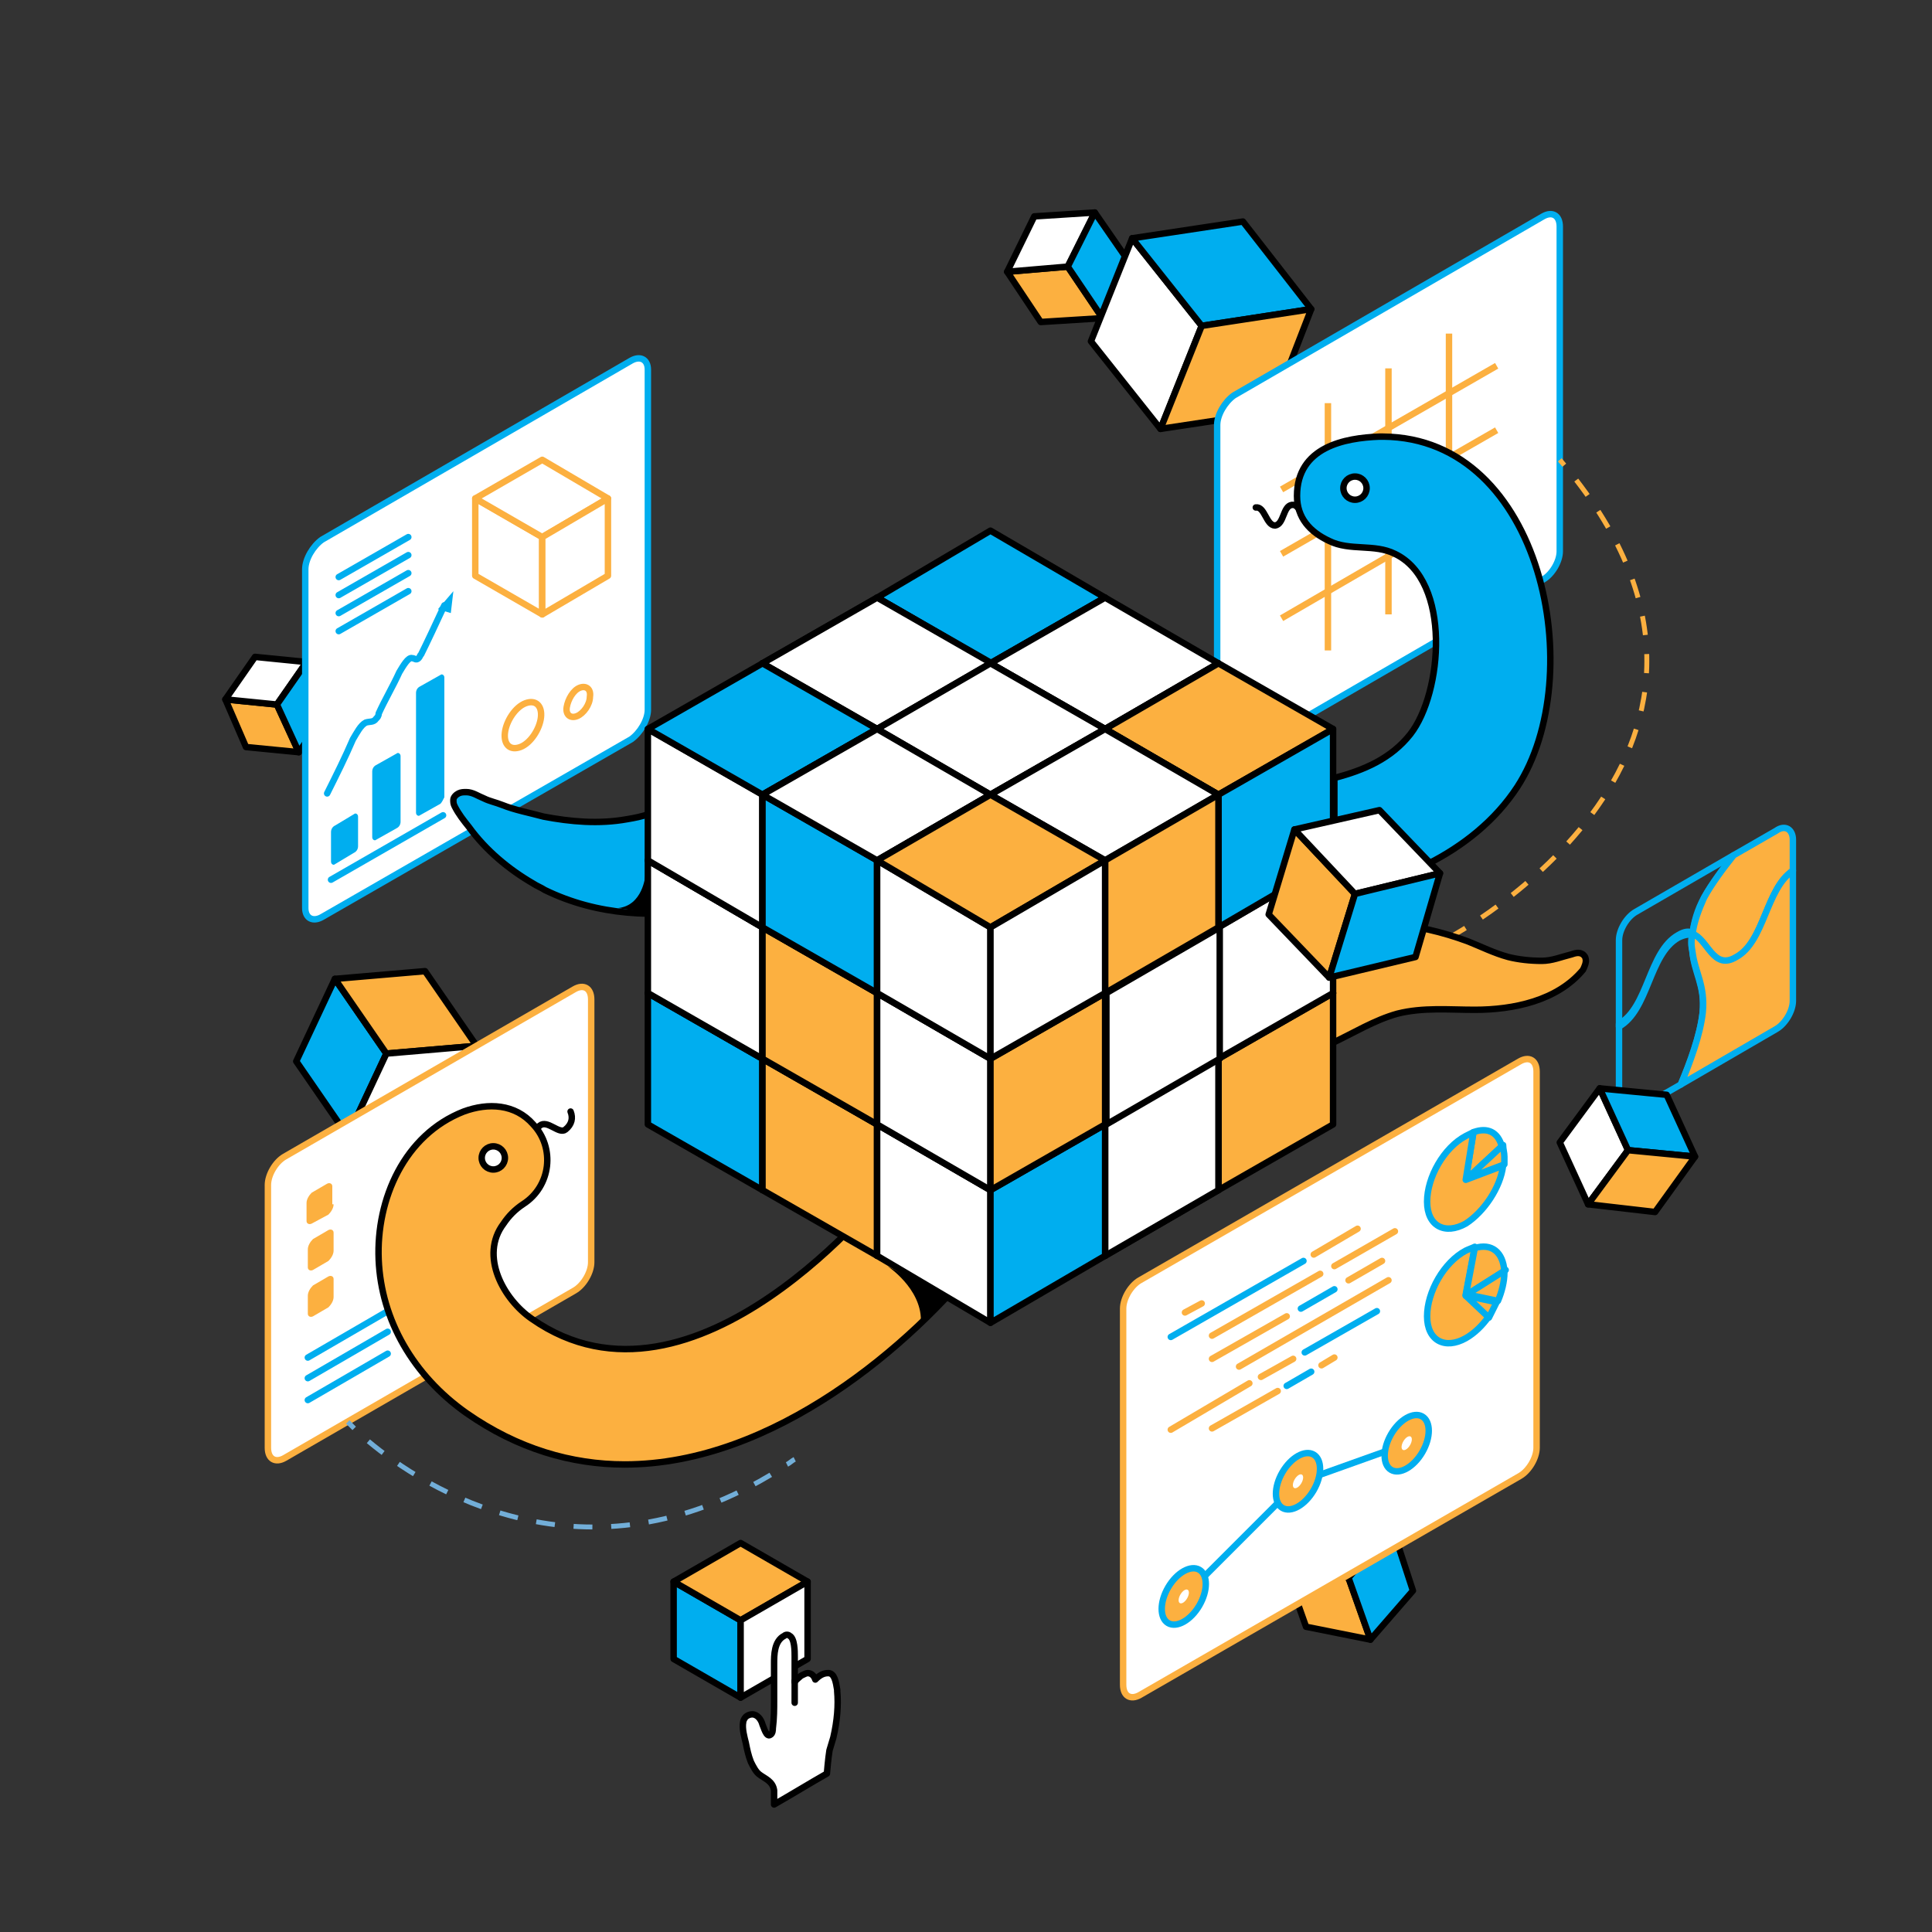 <?xml version="1.0" encoding="utf-8"?>
<!-- Generator: Adobe Illustrator 25.4.0, SVG Export Plug-In . SVG Version: 6.00 Build 0)  -->
<svg version="1.1" xmlns="http://www.w3.org/2000/svg" xmlns:xlink="http://www.w3.org/1999/xlink" x="0px" y="0px"
	 viewBox="0 0 150 150" style="enable-background:new 0 0 150 150;" xml:space="preserve">
<rect x="0" y="0" width="150" height="150" fill="#333333" stroke="none"/>
<style type="text/css">
	.st0{fill:#FCB040;stroke:#000000;stroke-width:0.5;stroke-linecap:round;stroke-linejoin:round;stroke-miterlimit:10;}
	.st1{fill:#FFFFFF;stroke:#000000;stroke-width:0.5;stroke-linecap:round;stroke-linejoin:round;stroke-miterlimit:10;}
	.st2{fill:#00AEEF;stroke:#000000;stroke-width:0.5;stroke-linecap:round;stroke-linejoin:round;stroke-miterlimit:10;}
	.st3{fill:none;stroke:#000000;stroke-width:0.5;stroke-linecap:round;stroke-linejoin:round;stroke-miterlimit:10;}
	.st4{fill:none;stroke:#00AEEF;stroke-width:0.5;stroke-linecap:round;stroke-linejoin:round;stroke-miterlimit:10;}
	.st5{fill:#FCB040;stroke:#00AEEF;stroke-width:0.5;stroke-linecap:round;stroke-linejoin:round;stroke-miterlimit:10;}
	.st6{fill:#FFFFFF;}
	.st7{fill:#00AEEF;}
	.st8{fill:none;stroke:#00AEEF;stroke-width:0.5;stroke-linecap:round;stroke-linejoin:round;}
	.st9{fill:#FFFFFF;stroke:#FCB040;stroke-width:0.5;stroke-linecap:round;stroke-linejoin:round;stroke-miterlimit:10;}
	.st10{fill:none;stroke:#FCB040;stroke-width:0.5;stroke-miterlimit:10;}
	.st11{fill:none;stroke:#FCB040;stroke-width:0.5;stroke-linecap:round;stroke-linejoin:round;stroke-miterlimit:10;}
	.st12{fill:#FCB040;}
	.st13{fill:none;stroke:#FCB040;stroke-width:0.38;stroke-linejoin:round;stroke-dasharray:1.482,1.482;}
	.st14{fill:#FCB040;stroke:#000000;stroke-width:0.5;stroke-miterlimit:10;}
	.st15{fill:none;stroke:#72AED8;stroke-width:0.38;stroke-linejoin:round;}
	.st16{fill:none;stroke:#72AED8;stroke-width:0.38;stroke-linejoin:round;stroke-dasharray:1.461,1.461;}
	.st17{fill:#00AEEF;stroke:#000000;stroke-width:0.5;stroke-miterlimit:10;}
	.st18{fill:none;}
</style>
<g id="cores">
</g>
<g id="Cubo_atrás_1">
	<g id="cubo_atras_5">
		<polygon class="st0" points="78.2,21.1 80.8,25 85.6,24.7 82.9,20.7 		"/>
		<polygon class="st1" points="80.3,16.8 78.2,21.1 82.9,20.7 85,16.5 		"/>
		<polygon class="st2" points="87.7,20.4 85,16.5 82.9,20.7 85.6,24.7 		"/>
	</g>
</g>
<g id="Cubo_atrás_2">
	<g id="cubo_atras_4">
		<polygon class="st1" points="87.9,18.5 84.7,26.5 90.1,33.3 93.3,25.3 		"/>
		<polygon class="st2" points="96.5,17.2 87.9,18.5 93.3,25.3 101.8,24 		"/>
		<polygon class="st0" points="98.7,32 101.8,24 93.3,25.3 90.1,33.3 		"/>
	</g>
</g>
<g id="Cubo_atrás_3">
	<g id="cubo_atras_3">
		<polygon class="st2" points="26,76 23,82.4 27,88.2 30,81.8 		"/>
		<polygon class="st0" points="33,75.4 26,76 30,81.8 37,81.2 		"/>
		<polygon class="st1" points="34,87.6 37,81.2 30,81.8 27,88.2 		"/>
	</g>
</g>
<g id="Cubo_atrás_4">
	<g id="cubo_atras_2">
		<polygon class="st2" points="52.3,122.8 52.3,128.8 57.5,131.8 57.5,125.8 		"/>
		<polygon class="st0" points="57.5,119.8 52.3,122.8 57.5,125.8 62.7,122.8 		"/>
		<polygon class="st1" points="62.7,128.8 62.7,122.8 57.5,125.8 57.5,131.8 		"/>
	</g>
</g>
<g id="Mão">
	<g>
		<path class="st1" d="M64.7,134.9c-0.1,0.3-0.2,0.7-0.3,1c-0.1,0.6-0.2,1.8-0.2,1.8c-1.4,0.8-2.7,1.6-4.1,2.4c0-0.4,0-0.8,0-1.1
			c-0.1-0.7-0.7-0.9-1.1-1.2c-0.3-0.2-0.5-0.6-0.7-1c-0.2-0.5-0.3-1-0.4-1.5c-0.1-0.4-0.3-1.1-0.2-1.6c0-0.1,0.1-0.3,0.2-0.4
			c0.1-0.1,0.3-0.2,0.5-0.2c0.4,0,0.7,0.4,0.8,0.8c0.1,0.2,0.3,1,0.6,0.8c0.2-0.1,0.2-0.4,0.2-0.5c0.1-0.8,0.1-1.5,0.1-2.2
			c0-0.9,0-1.9,0-2.8c0-0.7,0-1.8,0.8-2.2c0.1-0.1,0.3-0.1,0.4,0c0.4,0.2,0.4,1.2,0.4,1.6c0,0.7,0,1.3,0,2c0-0.1,0.4-0.4,0.5-0.5
			c0.2-0.1,0.4-0.2,0.5-0.2c0.3,0,0.5,0.2,0.6,0.5c0.3-0.3,0.6-0.5,1-0.5c0.5,0,0.6,0.7,0.7,1.3c0,0,0,0.1,0,0.1
			C65.1,132.4,65,133.6,64.7,134.9z"/>
		<path class="st3" d="M61.7,130.5c0,0.7,0,0.9,0,1.7"/>
	</g>
</g>
<g id="Cubo_atrás_5">
	<g id="cubo_atras_1">
		<polygon class="st0" points="99.7,121.5 101.4,126.3 106.4,127.3 104.7,122.5 		"/>
		<polygon class="st1" points="103.1,117.7 99.7,121.5 104.7,122.5 108.1,118.6 		"/>
		<polygon class="st2" points="109.7,123.5 108.1,118.6 104.7,122.5 106.4,127.3 		"/>
	</g>
</g>
<g id="Cubo_atrás_6">
	<g>
		<polygon class="st0" points="17.5,54.3 19.1,58 23.2,58.4 21.5,54.7 		"/>
		<polygon class="st1" points="19.8,51 17.5,54.3 21.5,54.7 23.8,51.4 		"/>
		<polygon class="st2" points="25.5,55.1 23.8,51.4 21.5,54.7 23.2,58.4 		"/>
	</g>
</g>
<g id="Ecrã_curvas">
	<g id="ecran_curvas">
		<path class="st4" d="M134.6,66.4c-0.7,1-1.7,2.2-2.3,3.3c-0.5,0.9-0.8,1.9-0.9,2.9c-0.3-0.1-0.7,0-1.1,0.2
			c-2.3,1.3-2.3,5.6-4.6,6.9V73c0-0.8,0.6-1.8,1.3-2.2L134.6,66.4z"/>
		<path class="st5" d="M139.2,65.2v2.4c-2.1,1.4-2.2,5.5-4.4,6.8c-1.8,1.1-2.2-1.5-3.4-1.8c0.1-1,0.5-2,0.9-2.9
			c0.6-1.1,1.5-2.3,2.3-3.3l3.3-1.9C138.6,64,139.2,64.4,139.2,65.2z"/>
		<path class="st4" d="M132.2,78.6c-0.2,1.8-1,4-1.7,5.6l-3.5,2c-0.7,0.4-1.3,0.1-1.3-0.8v-5.9c2.3-1.3,2.3-5.6,4.6-6.9
			c0.5-0.3,0.8-0.3,1.1-0.2c-0.1,0.5-0.1,1,0,1.4C131.5,75.5,132.4,76.5,132.2,78.6z"/>
		<path class="st5" d="M139.2,67.6v10.1c0,0.8-0.6,1.8-1.3,2.2l-7.4,4.3c0.7-1.7,1.5-3.8,1.7-5.6c0.2-2.1-0.6-3.1-0.8-4.7
			c-0.1-0.5-0.1-0.9,0-1.4c1.2,0.4,1.6,2.9,3.4,1.8C137,73.1,137.1,69,139.2,67.6z"/>
	</g>
</g>
<g id="Cubo_frente_1">
	<g id="cubo_frente_2">
		<polygon class="st1" points="124.2,84.5 121.1,88.7 123.3,93.5 126.4,89.3 		"/>
		<polygon class="st2" points="129.4,85 124.2,84.5 126.4,89.3 131.6,89.8 		"/>
		<polygon class="st0" points="128.5,94.1 131.6,89.8 126.4,89.3 123.3,93.5 		"/>
	</g>
</g>
<g id="Ecrã_gráfico">
	<g id="ecran_grafico">
		<g>
			<path class="st6" d="M50.3,55.1c0,0.8-0.6,1.8-1.3,2.3L25,71.2c-0.7,0.4-1.3,0.1-1.3-0.7V44.2c0-0.8,0.6-1.8,1.3-2.3L49,28
				c0.7-0.4,1.3-0.1,1.3,0.7V55.1z"/>
			<path class="st4" d="M50.3,55.1c0,0.8-0.6,1.8-1.3,2.3L25,71.2c-0.7,0.4-1.3,0.1-1.3-0.7V44.2c0-0.8,0.6-1.8,1.3-2.3L49,28
				c0.7-0.4,1.3-0.1,1.3,0.7V55.1z"/>
		</g>
		<path class="st7" d="M27.5,66.2L26,67.1c-0.1,0.1-0.3,0-0.3-0.2v-2.3c0-0.2,0.1-0.4,0.3-0.5l1.5-0.9c0.1-0.1,0.3,0,0.3,0.2v2.3
			C27.8,65.9,27.7,66.1,27.5,66.2z"/>
		<path class="st7" d="M30.8,64.3l-1.6,0.9c-0.1,0.1-0.3,0-0.3-0.2v-5.1c0-0.2,0.1-0.4,0.3-0.5l1.6-0.9c0.1-0.1,0.3,0,0.3,0.2v5.1
			C31.1,64,31,64.2,30.8,64.3z"/>
		<g>
			<path class="st8" d="M25.4,61.6c0.7-1.4,1.4-2.8,2-4.2c0.3-0.5,0.6-1.1,1-1.3c0.3-0.1,0.6,0,0.8-0.3c0.1-0.1,0.2-0.2,0.2-0.4
				c0.5-1.1,1.1-2.1,1.6-3.2c0.3-0.5,0.7-1.2,1-1.1c0.2,0,0.3,0.2,0.5,0c0.1-0.1,0.1-0.2,0.2-0.3c0.4-0.8,1.2-2.5,1.8-3.8"/>
			<g>
				<polygon class="st7" points="35,47.6 35.2,45.9 34,47.3 				"/>
			</g>
		</g>
		<line class="st8" x1="25.7" y1="68.3" x2="34.4" y2="63.3"/>
		<g>
			<line class="st4" x1="26.3" y1="44.8" x2="31.7" y2="41.7"/>
			<line class="st4" x1="26.3" y1="46.2" x2="31.7" y2="43.1"/>
			<line class="st4" x1="26.3" y1="47.6" x2="31.7" y2="44.5"/>
			<line class="st4" x1="26.3" y1="49" x2="31.7" y2="45.9"/>
		</g>
		<g>
			<polygon class="st9" points="36.9,38.7 36.9,44.7 42.1,47.7 42.1,41.7 			"/>
			<polygon class="st9" points="42.1,35.7 36.9,38.7 42.1,41.7 47.2,38.7 			"/>
			<polygon class="st9" points="47.2,44.7 47.2,38.7 42.1,41.7 42.1,47.7 			"/>
		</g>
		<path class="st7" d="M34.2,62.4l-1.6,0.9c-0.1,0.1-0.3,0-0.3-0.2v-9.3c0-0.2,0.1-0.4,0.3-0.5l1.6-0.9c0.1-0.1,0.3,0,0.3,0.2v9.3
			C34.4,62.1,34.3,62.3,34.2,62.4z"/>
		<path class="st9" d="M40.4,58L40.4,58c-0.8,0.3-1.3-0.2-1.2-1.1v0c0.1-0.9,0.8-2,1.6-2.3h0c0.8-0.3,1.3,0.2,1.2,1.1v0
			C41.9,56.6,41.2,57.7,40.4,58z"/>
		<path class="st9" d="M44.8,55.6L44.8,55.6c-0.5,0.2-0.9-0.1-0.8-0.7v0c0.1-0.6,0.5-1.3,1-1.5l0,0c0.5-0.2,0.9,0.1,0.8,0.7v0
			C45.8,54.7,45.3,55.4,44.8,55.6z"/>
	</g>
</g>
<g id="Ecrã_quadrícula">
	<g id="ecran_quadricula">
		<g>
			<path class="st6" d="M121.1,42.8c0,0.8-0.6,1.8-1.3,2.2l-24,13.9c-0.7,0.4-1.3,0.1-1.3-0.8V33c0-0.8,0.6-1.8,1.3-2.3l24-13.9
				c0.7-0.4,1.3-0.1,1.3,0.8V42.8z"/>
			<path class="st4" d="M121.1,42.8c0,0.8-0.6,1.8-1.3,2.2l-24,13.9c-0.7,0.4-1.3,0.1-1.3-0.8V33c0-0.8,0.6-1.8,1.3-2.3l24-13.9
				c0.7-0.4,1.3-0.1,1.3,0.8V42.8z"/>
		</g>
		<g>
			<line class="st10" x1="103.1" y1="31.3" x2="103.1" y2="50.5"/>
			<line class="st10" x1="107.8" y1="28.6" x2="107.8" y2="47.7"/>
			<line class="st10" x1="112.5" y1="25.9" x2="112.5" y2="45"/>
			<line class="st10" x1="116.2" y1="28.4" x2="99.5" y2="38"/>
			<line class="st10" x1="116.2" y1="33.4" x2="99.5" y2="43"/>
			<line class="st10" x1="116.2" y1="38.3" x2="99.5" y2="48"/>
		</g>
	</g>
</g>
<g id="Ecrã_quadrados">
	<g id="ecran_3_quadrados">
		<g>
			<path class="st6" d="M45.9,98c0,0.8-0.6,1.8-1.3,2.2l-22.5,13c-0.7,0.4-1.3,0.1-1.3-0.8V92c0-0.8,0.6-1.8,1.3-2.2l22.5-13
				c0.7-0.4,1.3-0.1,1.3,0.8V98z"/>
			<path class="st11" d="M45.9,98c0,0.8-0.6,1.8-1.3,2.2l-22.5,13c-0.7,0.4-1.3,0.1-1.3-0.8V92c0-0.8,0.6-1.8,1.3-2.2l22.5-13
				c0.7-0.4,1.3-0.1,1.3,0.8V98z"/>
		</g>
		<line class="st4" x1="23.9" y1="105.4" x2="30.1" y2="101.8"/>
		<line class="st4" x1="23.9" y1="107" x2="30.1" y2="103.4"/>
		<line class="st4" x1="23.9" y1="108.7" x2="30.1" y2="105.1"/>
		<g>
			<path class="st12" d="M25.9,93.5c0,0.3-0.2,0.6-0.4,0.8L24.2,95c-0.2,0.1-0.4,0-0.4-0.2v-1.4c0-0.3,0.2-0.6,0.4-0.8l1.2-0.7
				c0.2-0.1,0.4,0,0.4,0.2V93.5z"/>
		</g>
		<g>
			<path class="st12" d="M25.9,97.1c0,0.3-0.2,0.6-0.4,0.8l-1.2,0.7c-0.2,0.1-0.4,0-0.4-0.2v-1.4c0-0.3,0.2-0.6,0.4-0.8l1.2-0.7
				c0.2-0.1,0.4,0,0.4,0.2V97.1z"/>
		</g>
		<g>
			<path class="st12" d="M25.9,100.7c0,0.3-0.2,0.6-0.4,0.8l-1.2,0.7c-0.2,0.1-0.4,0-0.4-0.2v-1.4c0-0.3,0.2-0.6,0.4-0.8l1.2-0.7
				c0.2-0.1,0.4,0,0.4,0.2V100.7z"/>
		</g>
	</g>
</g>
<g id="Tracejado_1">
	<path class="st13" d="M112.5,72.8c0,0,27.8-14.7,8.6-37.1"/>
</g>
<g id="Cobra_laranja_atrás">
	<g id="cobra_laranja_atrás_1_">
		<path class="st14" d="M123.1,74.4c0-0.1-0.1-0.2-0.2-0.3c-0.3-0.2-0.6-0.1-0.9,0c-0.8,0.2-1.5,0.5-2.3,0.5c-0.9,0-1.8-0.1-2.6-0.3
			c-1.1-0.3-2.1-0.8-3.1-1.2c-4-1.5-8.6-2-12.7-0.8c-0.5,0.2-1.1,0.4-1.6,0.6c-1.3,0.6-2.6,1.4-3.7,2.3c-0.6,0.4-1,1.1-1.2,2
			c-0.2,0.9-0.2,2,0.4,3.6c0.1,0.2,0.2,0.4,0.4,0.5l0.1,0c1.5,0.7,2.4,1,3.2,1.2c0.8,0.1,1.3,0.1,1.8-0.2c0.9-0.4,1.8-0.8,2.7-1.3
			c1.7-0.8,3.3-1.8,5.1-2.3c2-0.5,4-0.3,6-0.3c3,0,6.4-0.7,8.4-3.1C123,75.1,123.2,74.7,123.1,74.4z"/>
		<path class="st3" d="M39.7,89.2c0.5-0.4,1.5,0.7,2,0.3c0.6-0.4-0.4-1.6,0.2-2.1c0.6-0.5,1.5,0.7,2,0.3c0.5-0.4,0.6-0.9,0.4-1.4"/>
		<path class="st14" d="M68.9,92.2c-0.1,0.2-15,19-27.6,10.2c-2.2-1.5-4.1-4.9-2.2-7.4c0.4-0.6,0.9-1.1,1.5-1.5
			c2.2-1.4,2.5-4.4,0.8-6.2c-1.4-1.6-3.5-1.7-5.4-1c-4.6,1.8-6.8,6.8-6.6,11.5c0.2,4.7,2.7,9,6.8,11.9c4,2.8,8.2,4,12.3,4
			c11.6,0,22.4-9.4,27.6-16L68.9,92.2z"/>
		<circle class="st1" cx="38.3" cy="89.9" r="0.9"/>
	</g>
	<path d="M68.9,98.3c0,0,2.6,1.7,2.6,4.2l2-1.8L68.9,98.3z"/>
</g>
<g id="Tracejado_2">
	<g>
		<g>
			<path class="st15" d="M27,110.4c0,0,0.2,0.2,0.5,0.5"/>
			<path class="st16" d="M28.6,111.9c4.3,3.6,16.8,11.7,31.9,2.2"/>
			<path class="st15" d="M61.1,113.7c0.2-0.1,0.4-0.3,0.6-0.4"/>
		</g>
	</g>
</g>
<g id="Cobra_azul_atrás">
	<g id="cobra_azul_atrás_1_">
		<path class="st3" d="M97.5,39.4c0.7-0.1,0.8,1.4,1.5,1.4c0.7-0.1,0.6-1.5,1.3-1.6c0.7-0.1,0.8,1.4,1.5,1.4c0.6,0,1-0.4,1.1-0.9"/>
		<g id="cobra_azul_atrás">
			<path class="st17" d="M60.7,68.4c-0.2,0.2-0.4,0.2-0.5,0.3c-0.2,0.1-0.3,0.2-0.5,0.2c-0.3,0.1-0.6,0.3-0.9,0.4
				c-0.6,0.3-1.2,0.5-1.7,0.7c-0.6,0.2-1.2,0.3-1.8,0.5c-4.4,0.8-8.9,0.6-13-1.4c-0.3-0.2-0.6-0.3-0.9-0.5c-1.9-1.1-3.7-2.6-5-4.4
				c-0.4-0.5-0.8-1-1.1-1.6c-0.1-0.2-0.1-0.3-0.1-0.5c0-0.2,0.2-0.4,0.4-0.5c0.2-0.1,0.4-0.1,0.6-0.1c0.5,0,0.9,0.3,1.4,0.5
				c0.4,0.2,0.9,0.3,1.4,0.5c1,0.4,2.1,0.6,3.2,0.9c2.1,0.4,4.3,0.6,6.5,0.2c0.6-0.1,1.1-0.2,1.7-0.4c1.2-0.3,2.4-0.8,3.6-1.4
				c0.3-0.2,0.7-0.4,1-0.6c0.2-0.1,0.3-0.2,0.5-0.3c0.1,0,0.1-0.1,0.2-0.1c0.1,0,0.1-0.1,0.1-0.1c2.1-1.4,4.9-0.8,6.3,1.3
				C63.4,64.1,62.8,67,60.7,68.4z"/>
			<path class="st17" d="M107.4,33.9c-0.1,0-0.2,0-0.3,0c-2.7,0.1-6.4,0.8-6.4,4.6c0,1.7,1,2.8,2.5,3.5c1.6,0.8,3.5,0.2,5.1,1
				c4.4,2.1,3.7,10.8,1.2,14c-1.5,1.9-3.6,2.8-5.9,3.4v9c0,0,3.1-0.7,3.3-0.7c1.3-0.4,2.7-0.9,3.9-1.6c2.8-1.4,5.3-3.4,7-6
				C123.4,52.5,119.8,34,107.4,33.9z"/>
		</g>
		<circle class="st1" cx="105.2" cy="37.9" r="0.9"/>
	</g>
	<path d="M50.1,68c0,0-0.2,2.3-2.1,2.5c0,0,1.6,0.3,2.1,0.2V68z"/>
</g>
<g id="Cubo_rubik">
	<g id="cubo">
		<g>
			<polygon class="st1" points="68.1,66.8 68.1,77.1 76.9,82.2 76.9,72 			"/>
			<polygon class="st1" points="76.9,61.7 68.1,66.8 76.9,72 85.8,66.8 			"/>
			<polygon class="st1" points="85.8,77.1 85.8,66.8 76.9,72 76.9,82.2 			"/>
		</g>
		<g>
			<polygon class="st1" points="68.1,56.6 68.1,66.8 76.9,72 76.9,61.7 			"/>
			<polygon class="st1" points="76.9,51.5 68.1,56.6 76.9,61.7 85.8,56.6 			"/>
			<polygon class="st1" points="85.8,66.8 85.8,56.6 76.9,61.7 76.9,72 			"/>
		</g>
		<g>
			<polygon class="st1" points="68.1,46.4 68.1,56.6 76.9,61.7 76.9,51.5 			"/>
			<polygon class="st2" points="76.9,41.2 68.1,46.4 76.9,51.5 85.8,46.4 			"/>
			<polygon class="st1" points="85.8,56.6 85.8,46.4 76.9,51.5 76.9,61.7 			"/>
		</g>
		<g>
			<polygon class="st1" points="76.9,72 76.9,82.2 85.8,87.3 85.8,77.1 			"/>
			<polygon class="st1" points="85.8,66.8 76.9,72 85.8,77.1 94.6,72 			"/>
			<polygon class="st1" points="94.6,82.2 94.6,72 85.8,77.1 85.8,87.3 			"/>
		</g>
		<g>
			<polygon class="st1" points="76.9,61.7 76.9,72 85.8,77.1 85.8,66.8 			"/>
			<polygon class="st1" points="85.8,56.6 76.9,61.7 85.8,66.8 94.6,61.7 			"/>
			<polygon class="st1" points="94.6,72 94.6,61.7 85.8,66.8 85.8,77.1 			"/>
		</g>
		<g>
			<polygon class="st1" points="76.9,51.5 76.9,61.7 85.8,66.8 85.8,56.6 			"/>
			<polygon class="st1" points="85.8,46.4 76.9,51.5 85.8,56.6 94.6,51.5 			"/>
			<polygon class="st1" points="94.6,61.7 94.6,51.5 85.8,56.6 85.8,66.8 			"/>
		</g>
		<g>
			<polygon class="st1" points="85.8,77.1 85.8,87.3 94.6,92.4 94.6,82.2 			"/>
			<polygon class="st1" points="94.6,72 85.8,77.1 94.6,82.2 103.5,77.1 			"/>
			<polygon class="st0" points="103.5,87.3 103.5,77.1 94.6,82.2 94.6,92.4 			"/>
		</g>
		<g>
			<polygon class="st1" points="85.8,66.8 85.8,77.1 94.6,82.2 94.6,72 			"/>
			<polygon class="st1" points="94.6,61.7 85.8,66.8 94.6,72 103.5,66.8 			"/>
			<polygon class="st1" points="103.5,77.1 103.5,66.8 94.6,72 94.6,82.2 			"/>
		</g>
		<g>
			<polygon class="st1" points="85.8,56.6 85.8,66.8 94.6,72 94.6,61.7 			"/>
			<polygon class="st0" points="94.6,51.5 85.8,56.6 94.6,61.7 103.5,56.6 			"/>
			<polygon class="st2" points="103.5,66.8 103.5,56.6 94.6,61.7 94.6,72 			"/>
		</g>
		<g>
			<polygon class="st1" points="59.2,72 59.2,82.2 68.1,87.3 68.1,77.1 			"/>
			<polygon class="st1" points="68.1,66.8 59.2,72 68.1,77.1 76.9,72 			"/>
			<polygon class="st1" points="76.9,82.2 76.9,72 68.1,77.1 68.1,87.3 			"/>
		</g>
		<g>
			<polygon class="st1" points="59.2,61.7 59.2,72 68.1,77.1 68.1,66.8 			"/>
			<polygon class="st1" points="68.1,56.6 59.2,61.7 68.1,66.8 76.9,61.7 			"/>
			<polygon class="st1" points="76.9,72 76.9,61.7 68.1,66.8 68.1,77.1 			"/>
		</g>
		<g>
			<polygon class="st1" points="59.2,51.5 59.2,61.7 68.1,66.8 68.1,56.6 			"/>
			<polygon class="st1" points="68.1,46.4 59.2,51.5 68.1,56.6 76.9,51.5 			"/>
			<polygon class="st1" points="76.9,61.7 76.9,51.5 68.1,56.6 68.1,66.8 			"/>
		</g>
		<g>
			<polygon class="st1" points="68.1,77.1 68.1,87.3 76.9,92.4 76.9,82.2 			"/>
			<polygon class="st1" points="76.9,72 68.1,77.1 76.9,82.2 85.8,77.1 			"/>
			<polygon class="st1" points="85.8,87.3 85.8,77.1 76.9,82.2 76.9,92.4 			"/>
		</g>
		<g>
			<polygon class="st1" points="68.1,66.8 68.1,77.1 76.9,82.2 76.9,72 			"/>
			<polygon class="st1" points="76.9,61.7 68.1,66.8 76.9,72 85.8,66.8 			"/>
			<polygon class="st1" points="85.8,77.1 85.8,66.8 76.9,72 76.9,82.2 			"/>
		</g>
		<g>
			<polygon class="st1" points="68.1,56.6 68.1,66.8 76.9,72 76.9,61.7 			"/>
			<polygon class="st1" points="76.9,51.5 68.1,56.6 76.9,61.7 85.8,56.6 			"/>
			<polygon class="st1" points="85.8,66.8 85.8,56.6 76.9,61.7 76.9,72 			"/>
		</g>
		<g>
			<polygon class="st1" points="76.9,82.2 76.9,92.4 85.8,97.5 85.8,87.3 			"/>
			<polygon class="st1" points="85.8,77.1 76.9,82.2 85.8,87.3 94.6,82.2 			"/>
			<polygon class="st1" points="94.6,92.4 94.6,82.2 85.8,87.3 85.8,97.5 			"/>
		</g>
		<g>
			<polygon class="st1" points="76.9,72 76.9,82.2 85.8,87.3 85.8,77.1 			"/>
			<polygon class="st1" points="85.8,66.8 76.9,72 85.8,77.1 94.6,72 			"/>
			<polygon class="st1" points="94.6,82.2 94.6,72 85.8,77.1 85.8,87.3 			"/>
		</g>
		<g>
			<polygon class="st1" points="76.9,61.7 76.9,72 85.8,77.1 85.8,66.8 			"/>
			<polygon class="st1" points="85.8,56.6 76.9,61.7 85.8,66.8 94.6,61.7 			"/>
			<polygon class="st1" points="94.6,72 94.6,61.7 85.8,66.8 85.8,77.1 			"/>
		</g>
		<g>
			<polygon class="st1" points="59.2,72 59.2,82.2 68.1,87.3 68.1,77.1 			"/>
			<polygon class="st1" points="68.1,66.8 59.2,72 68.1,77.1 76.9,72 			"/>
			<polygon class="st1" points="76.9,82.2 76.9,72 68.1,77.1 68.1,87.3 			"/>
		</g>
		<g>
			<polygon class="st1" points="59.2,61.7 59.2,72 68.1,77.1 68.1,66.8 			"/>
			<polygon class="st1" points="68.1,56.6 59.2,61.7 68.1,66.8 76.9,61.7 			"/>
			<polygon class="st1" points="76.9,72 76.9,61.7 68.1,66.8 68.1,77.1 			"/>
		</g>
		<g>
			<polygon class="st1" points="59.2,51.5 59.2,61.7 68.1,66.8 68.1,56.6 			"/>
			<polygon class="st1" points="68.1,46.4 59.2,51.5 68.1,56.6 77,51.5 			"/>
			<polygon class="st1" points="76.9,61.7 76.9,51.5 68.1,56.6 68.1,66.8 			"/>
		</g>
		<g>
			<polygon class="st1" points="68.1,77.1 68.1,87.3 76.9,92.4 76.9,82.2 			"/>
			<polygon class="st1" points="76.9,72 68.1,77.1 76.9,82.2 85.8,77.1 			"/>
			<polygon class="st1" points="85.8,87.3 85.8,77.1 76.9,82.2 76.9,92.4 			"/>
		</g>
		<g>
			<polygon class="st1" points="68.1,66.8 68.1,77.1 76.9,82.2 76.9,72 			"/>
			<polygon class="st1" points="76.9,61.7 68.1,66.8 76.9,72 85.8,66.8 			"/>
			<polygon class="st1" points="85.8,77.1 85.8,66.8 76.9,72 76.9,82.2 			"/>
		</g>
		<g>
			<polygon class="st1" points="68.1,56.6 68.1,66.8 76.9,72 76.9,61.7 			"/>
			<polygon class="st1" points="76.9,51.5 68.1,56.6 76.9,61.7 85.8,56.6 			"/>
			<polygon class="st1" points="85.8,66.8 85.8,56.6 76.9,61.7 76.9,72 			"/>
		</g>
		<g>
			<polygon class="st1" points="76.9,82.2 76.9,92.4 85.8,97.5 85.8,87.3 			"/>
			<polygon class="st1" points="85.8,77.1 76.9,82.2 85.8,87.3 94.6,82.2 			"/>
			<polygon class="st1" points="94.6,92.4 94.6,82.2 85.8,87.3 85.8,97.5 			"/>
		</g>
		<g>
			<polygon class="st1" points="76.9,72 76.9,82.2 85.8,87.3 85.8,77.1 			"/>
			<polygon class="st1" points="85.8,66.8 76.9,72 85.8,77.1 94.6,72 			"/>
			<polygon class="st1" points="94.7,82.2 94.7,72 85.9,77.1 85.9,87.3 			"/>
		</g>
		<g>
			<polygon class="st1" points="76.9,61.7 76.9,72 85.8,77.1 85.8,66.8 			"/>
			<polygon class="st1" points="85.8,56.6 76.9,61.7 85.8,66.8 94.6,61.7 			"/>
			<polygon class="st0" points="94.6,72 94.6,61.7 85.8,66.8 85.8,77.1 			"/>
		</g>
		<g>
			<polygon class="st2" points="50.3,77.1 50.3,87.3 59.2,92.4 59.2,82.2 			"/>
			<polygon class="st1" points="59.2,72 50.3,77.1 59.2,82.2 68.1,77.1 			"/>
			<polygon class="st1" points="68.1,87.3 68.1,77.1 59.2,82.2 59.2,92.4 			"/>
		</g>
		<g>
			<polygon class="st1" points="50.3,66.8 50.3,77.1 59.2,82.2 59.2,72 			"/>
			<polygon class="st1" points="59.2,61.7 50.3,66.8 59.2,72 68.1,66.8 			"/>
			<polygon class="st1" points="68.1,77.1 68.1,66.8 59.2,72 59.2,82.2 			"/>
		</g>
		<g>
			<polygon class="st1" points="50.3,56.6 50.3,66.8 59.2,72 59.2,61.7 			"/>
			<polygon class="st2" points="59.2,51.5 50.3,56.6 59.2,61.7 68.1,56.6 			"/>
			<polygon class="st1" points="68.1,66.8 68.1,56.6 59.2,61.7 59.2,72 			"/>
		</g>
		<g>
			<polygon class="st0" points="59.2,82.2 59.2,92.4 68.1,97.5 68.1,87.3 			"/>
			<polygon class="st1" points="68.1,77.1 59.2,82.2 68.1,87.3 76.9,82.2 			"/>
			<polygon class="st1" points="76.9,92.4 76.9,82.2 68.1,87.3 68.1,97.5 			"/>
		</g>
		<g>
			<polygon class="st0" points="59.2,72 59.2,82.2 68.1,87.3 68.1,77.1 			"/>
			<polygon class="st1" points="68.1,66.8 59.2,72 68.1,77.1 76.9,72 			"/>
			<polygon class="st1" points="76.9,82.2 76.9,72 68.1,77.1 68.1,87.3 			"/>
		</g>
		<g>
			<polygon class="st2" points="59.2,61.7 59.2,72 68.1,77.1 68.1,66.8 			"/>
			<polygon class="st1" points="68.1,56.6 59.2,61.7 68.1,66.8 76.9,61.7 			"/>
			<polygon class="st1" points="76.9,72 76.9,61.7 68.1,66.8 68.1,77.1 			"/>
		</g>
		<g>
			<polygon class="st1" points="68.1,87.3 68.1,97.5 76.9,102.7 76.9,92.4 			"/>
			<polygon class="st1" points="76.9,82.2 68.1,87.3 76.9,92.4 85.8,87.3 			"/>
			<polygon class="st2" points="85.8,97.5 85.8,87.3 76.9,92.4 76.9,102.7 			"/>
		</g>
		<g>
			<polygon class="st1" points="68.1,77.1 68.1,87.3 76.9,92.4 76.9,82.2 			"/>
			<polygon class="st1" points="76.9,72 68.1,77.1 76.9,82.2 85.8,77.1 			"/>
			<polygon class="st0" points="85.8,87.3 85.8,77.1 76.9,82.2 76.9,92.4 			"/>
		</g>
		<g>
			<polygon class="st1" points="68.1,66.8 68.1,77.1 76.9,82.2 76.9,72 			"/>
			<polygon class="st0" points="76.9,61.7 68.1,66.8 76.9,72 85.8,66.8 			"/>
			<polygon class="st1" points="85.8,77.1 85.8,66.8 76.9,72 76.9,82.2 			"/>
		</g>
	</g>
</g>
<g id="Cobra_laranja_frente">
</g>
<g id="Cobra_azul_frente">
</g>
<g id="Ecrã_código">
	<g id="ecran_codigo">
		<g>
			<path class="st6" d="M119.3,112.4c0,0.8-0.6,1.8-1.3,2.2l-29.5,17c-0.7,0.4-1.3,0.1-1.3-0.8v-29.2c0-0.8,0.6-1.8,1.3-2.2l29.5-17
				c0.7-0.4,1.3-0.1,1.3,0.8V112.4z"/>
			<path class="st11" d="M119.3,112.4c0,0.8-0.6,1.8-1.3,2.2l-29.5,17c-0.7,0.4-1.3,0.1-1.3-0.8v-29.2c0-0.8,0.6-1.8,1.3-2.2
				l29.5-17c0.7-0.4,1.3-0.1,1.3,0.8V112.4z"/>
		</g>
		<polyline class="st4" points="91.9,124 100.8,115.1 109.2,112.1 		"/>
		<ellipse transform="matrix(0.505 -0.863 0.863 0.505 -61.515 140.637)" class="st5" cx="91.9" cy="124" rx="2.4" ry="1.4"/>
		<ellipse transform="matrix(0.505 -0.863 0.863 0.505 -61.515 140.637)" class="st6" cx="91.9" cy="124" rx="0.6" ry="0.3"/>

			<ellipse transform="matrix(0.505 -0.863 0.863 0.505 -49.458 143.87)" class="st5" cx="100.8" cy="115.1" rx="2.4" ry="1.4"/>

			<ellipse transform="matrix(0.505 -0.863 0.863 0.505 -42.672 149.678)" class="st5" cx="109.2" cy="112.1" rx="2.4" ry="1.4"/>
		<path class="st5" d="M116.6,89l-2.8,2.6l0.6-3.7C115.5,87.5,116.3,87.9,116.6,89z"/>
		<path class="st5" d="M116.8,89.8c0,0.2,0,0.4,0,0.6l-2.9,1.1l2.8-2.6C116.7,89.2,116.8,89.5,116.8,89.8z"/>
		<path class="st5" d="M116.7,90.5c-0.2,1.7-1.5,3.6-2.9,4.5c-1.6,0.9-3,0.2-3-1.7s1.3-4.2,3-5.1c0.2-0.1,0.4-0.2,0.6-0.3l-0.6,3.7
			L116.7,90.5z"/>

			<ellipse transform="matrix(0.505 -0.863 0.863 0.505 -49.458 143.87)" class="st6" cx="100.8" cy="115.1" rx="0.6" ry="0.3"/>

			<ellipse transform="matrix(0.505 -0.863 0.863 0.505 -42.672 149.678)" class="st6" cx="109.2" cy="112.1" rx="0.6" ry="0.3"/>
		<path class="st5" d="M115.6,102.2c-0.5,0.7-1.1,1.3-1.8,1.7c-1.6,0.9-3,0.2-3-1.7c0-1.9,1.3-4.2,3-5.1c0.2-0.1,0.5-0.2,0.7-0.3
			l-0.7,3.7L115.6,102.2z"/>
		<path class="st5" d="M116.8,98.7l-3,1.9l0.7-3.7C115.8,96.5,116.7,97.2,116.8,98.7z"/>
		<path class="st5" d="M116.8,98.8c0,0.7-0.2,1.5-0.5,2.2l-2.4-0.5l3-1.9C116.8,98.7,116.8,98.8,116.8,98.8z"/>
		<path class="st5" d="M116.2,101.1c-0.2,0.4-0.4,0.8-0.6,1.2l-1.8-1.7L116.2,101.1z"/>
		<g>
			<line class="st4" x1="90.9" y1="103.8" x2="101.2" y2="97.9"/>
			<line class="st11" x1="90.9" y1="111" x2="97" y2="107.4"/>
			<line class="st11" x1="97.9" y1="106.9" x2="100.4" y2="105.5"/>
			<line class="st4" x1="101.3" y1="105" x2="106.9" y2="101.8"/>
			<line class="st11" x1="94.1" y1="103.7" x2="102.5" y2="98.9"/>
			<line class="st11" x1="103.6" y1="98.3" x2="108.3" y2="95.6"/>
			<line class="st11" x1="102" y1="97.4" x2="105.4" y2="95.4"/>
			<line class="st11" x1="94.1" y1="105.5" x2="99.9" y2="102.2"/>
			<line class="st4" x1="101" y1="101.6" x2="103.6" y2="100.1"/>
			<line class="st11" x1="92" y1="101.9" x2="93.3" y2="101.2"/>
			<line class="st11" x1="104.7" y1="99.4" x2="107.3" y2="97.9"/>
			<line class="st11" x1="96.2" y1="106.1" x2="107.8" y2="99.4"/>
			<line class="st11" x1="94.1" y1="110.9" x2="99.2" y2="108"/>
			<line class="st4" x1="99.9" y1="107.6" x2="101.8" y2="106.5"/>
			<line class="st11" x1="102.6" y1="106" x2="103.6" y2="105.4"/>
		</g>
	</g>
</g>
<g id="Cubo_frente_2">
	<g id="cubo_frente_1">
		<polygon class="st0" points="100.5,64.4 98.5,71 103.2,75.9 105.2,69.4 		"/>
		<polygon class="st1" points="107.1,62.9 100.5,64.4 105.2,69.4 111.8,67.8 		"/>
		<polygon class="st2" points="109.9,74.3 111.8,67.8 105.2,69.4 103.2,75.9 		"/>
	</g>
</g>
</svg>
